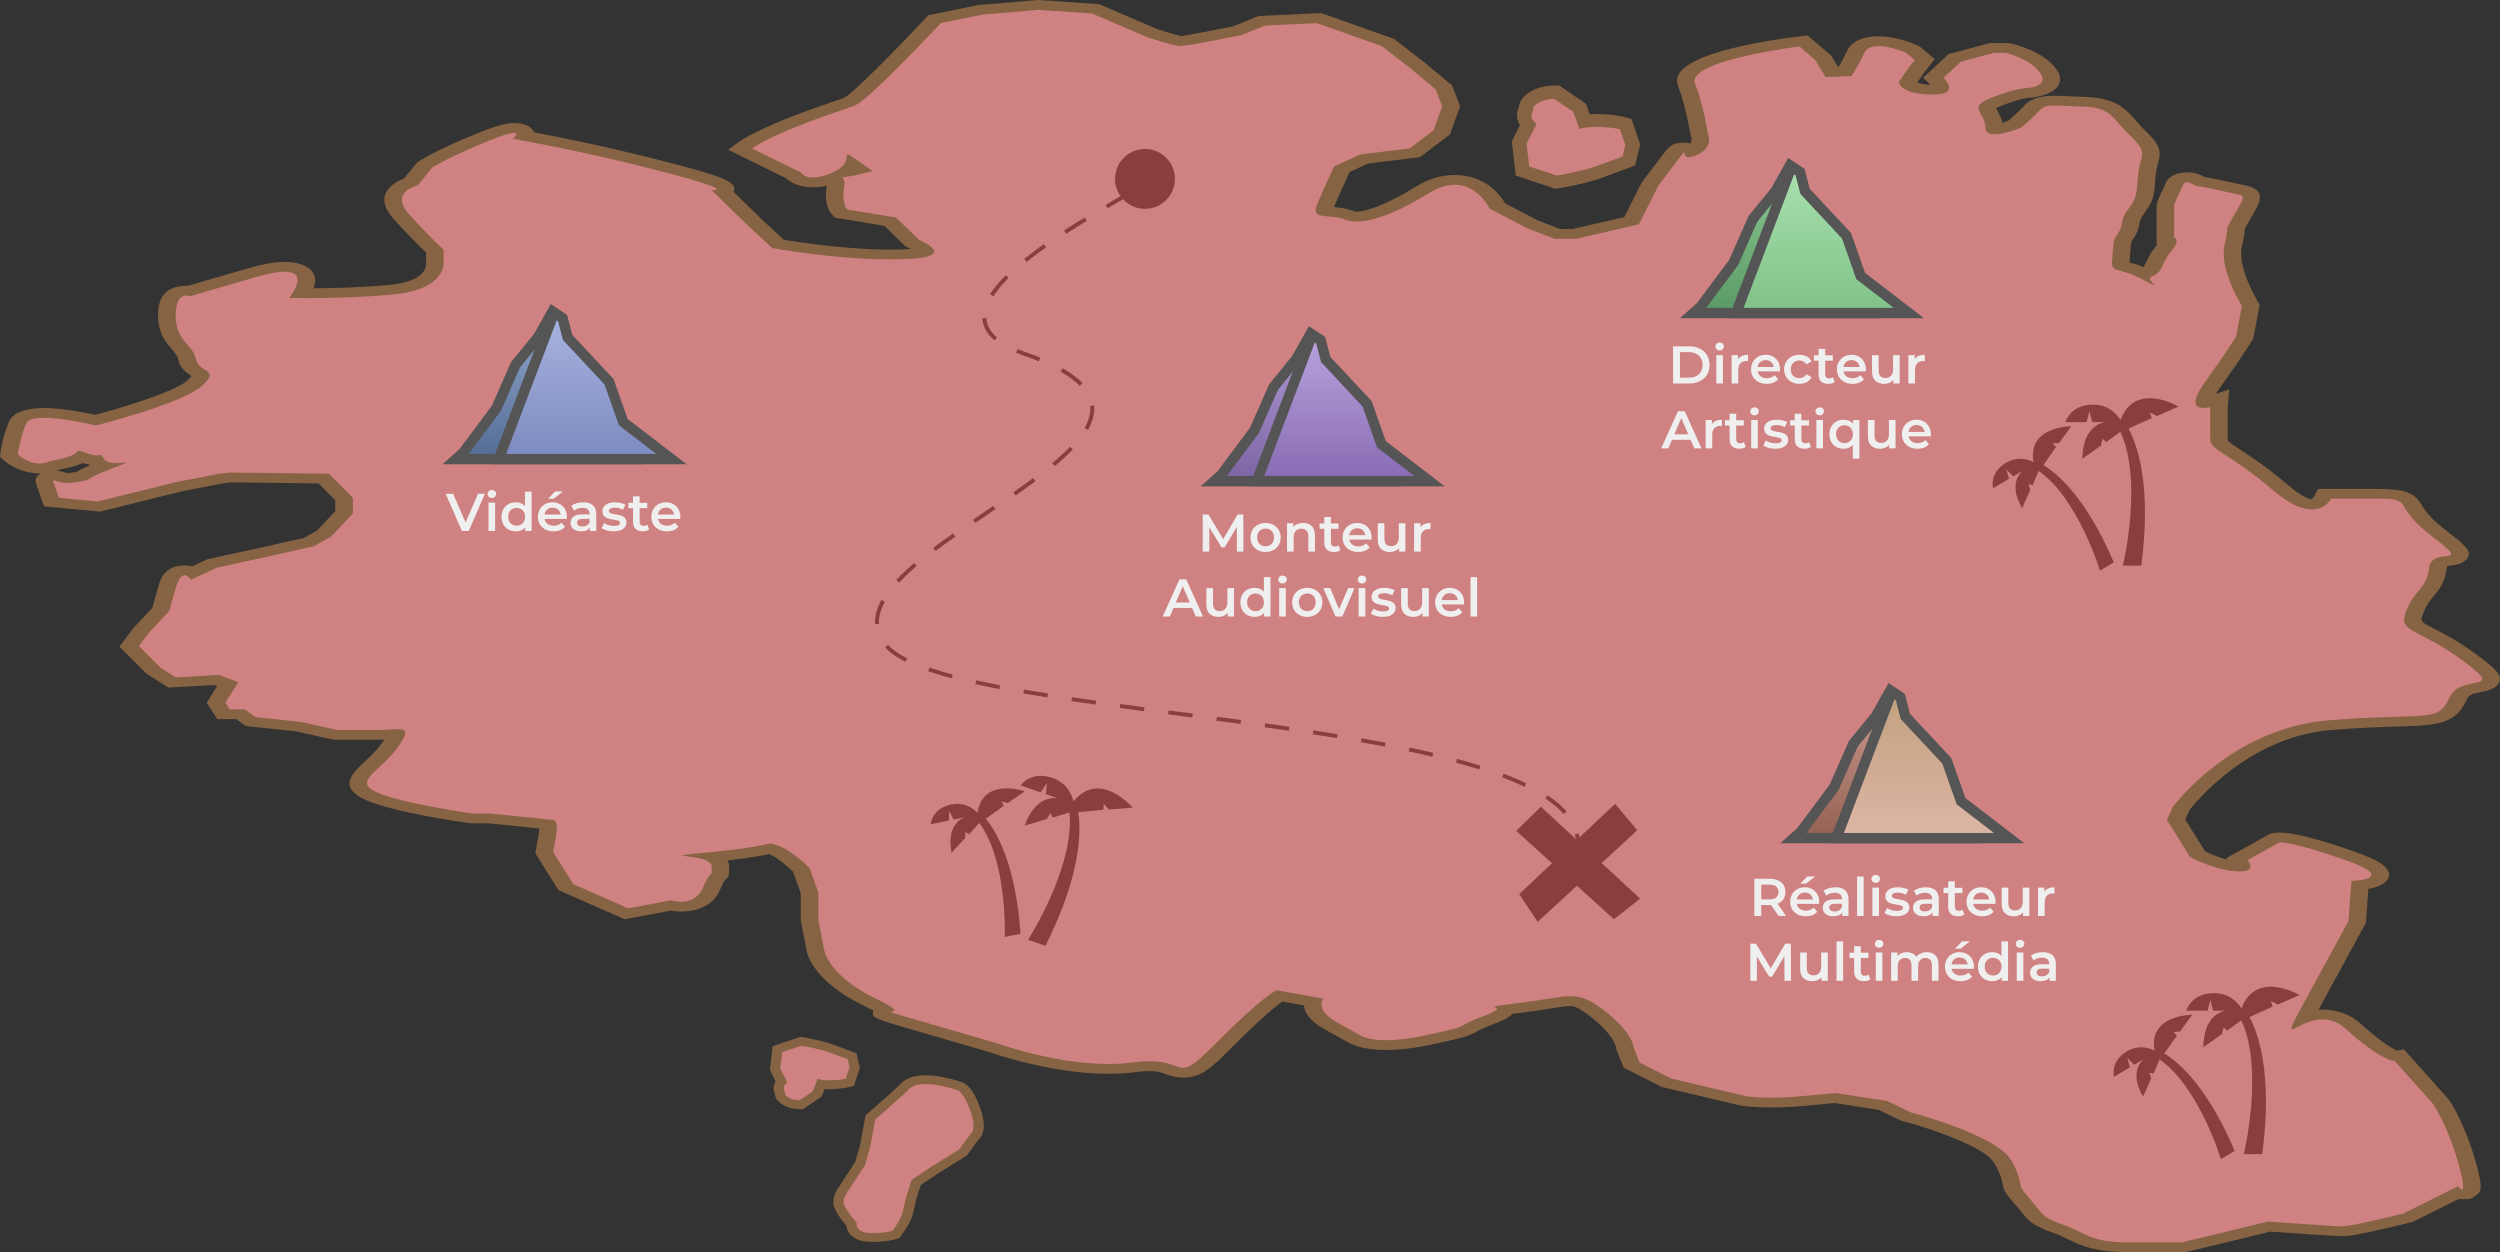 <svg width="1695" height="849" viewBox="0 0 1695 849" fill="none" xmlns="http://www.w3.org/2000/svg">
<rect x="0" y="0" width="1695" height="849" fill="#333333" stroke="none"/>
<path d="M38.222 319.079C40.774 319.295 42.654 319.905 43.761 320.267C44.837 320.618 45.313 320.761 46.188 320.761C46.777 320.761 47.479 320.691 48.264 320.562C49.87 320.29 51.06 320.097 51.952 319.945C53.654 318.841 56.188 317.464 61.036 315.408C60.888 315.272 60.751 315.133 60.62 314.994C59.139 314.762 57.616 314.423 56.022 313.979C53.255 315.222 49.489 316.456 44.231 317.584C42.357 317.985 40.864 318.303 39.686 318.559C39.186 318.751 38.698 318.923 38.222 319.079ZM1443.78 849C1419.88 849 1410.43 844.321 1402.09 840.195C1399.09 838.706 1396.24 837.3 1392.54 836.007C1378.26 831.036 1375.15 827.676 1370 821.143C1368.64 819.428 1367.04 817.382 1364.75 814.835C1358.99 808.405 1358.29 805.815 1357.64 802.121C1357.2 799.623 1356.65 796.516 1352.31 788.799C1345.62 776.854 1304.23 763.787 1290.26 760.153L1288.73 759.755L1273.87 752.505L1243.85 747.856L1223.01 749.792C1215.45 750.495 1208.04 750.854 1201.01 750.854C1188.7 750.854 1181.45 749.753 1180.66 749.627L1179.96 749.517L1126.62 736.938L1100.84 723.872L1095.82 711.307V710.577C1095.82 710.577 1095.06 702.299 1078.5 689.379C1069.16 682.083 1066.4 682.083 1064.75 682.083C1061.85 682.083 1057.13 682.839 1051.15 683.791C1046.11 684.6 1039.82 685.605 1032.15 686.554C1029.63 686.869 1027.33 687.154 1025.35 687.399C1022.99 690.172 1017.99 692.35 1012.72 694.31C1004.83 697.242 1002.77 698.476 1001.27 699.371C996.435 702.25 993.562 703.231 971.36 708.043C959.611 710.59 948.986 711.884 939.771 711.884C923.828 711.884 916.035 708.067 913.346 706.355L898.069 697.839C887.866 692.148 884.428 686.351 884.118 681.682L869.341 679.029C864.16 682.869 853.529 691.631 834.837 710.511C820.381 725.119 813.825 730.641 802.243 730.641C796.918 730.641 793.028 729.215 790.19 728.177C787.132 727.056 784.717 726.17 779.393 726.17C776.817 726.17 773.831 726.396 770.517 726.83C764.604 727.62 758.25 728.014 751.629 728.014C713.466 728.014 675.143 714.895 669.961 713.054L621.596 699.036C591.447 690.294 590.87 690.129 592.06 685.147V685.144C590.662 684.385 588.734 683.387 586.075 682.1C549.513 664.417 546.919 644.851 546.83 644.028L542.897 623.799V605.582L537.633 590.911C532.707 586.092 525.39 580.448 521.427 579.065C517.132 579.987 509.232 581.566 493.146 583.343C493.943 584.56 494.401 585.937 494.401 587.499C494.401 593.246 494.401 594.609 491.29 596.924H491.296C491.332 596.924 490.273 598.22 488.232 603.148C482.676 616.583 467.982 618.035 461.926 618.035C459.207 618.035 456.762 617.78 454.734 617.442L423.513 623.245L378.634 603.493L362.941 578.501L365.154 566.142C365.505 564.201 365.63 562.756 365.642 561.701L330.989 558.189H318.871L317.449 557.99C312.398 557.287 267.573 550.88 248.554 542.632C228.333 533.867 239.119 523.925 246.989 516.665C250.761 513.187 255.044 509.243 258.489 504.435C259.316 503.281 259.988 502.296 260.529 501.457C259.066 501.513 257.501 501.553 255.859 501.553H226.21L200.73 495.869L166.672 492.251L160.158 487.578H147.362L140.164 476.429L147.285 465.173L145.345 464.45L114.173 466.191L99.044 456.551L80.96 438.404L90.74 425.533L103.25 412.208L107.337 397.765C108.759 392.741 111.412 383.396 125.143 383.396C126.993 383.396 128.748 383.588 130.384 383.966L140.8 379.128L176.304 371.384L206.12 364.712L214.877 359.724L227.352 346.512V339.236L216.013 327.745L156.773 327.025L151.544 327.609L123.477 333.084L67.907 346.853L29.905 343.322L25.366 330.663C23.957 326.74 23.029 324.147 26.937 321.487L27.77 320.923C27.454 320.93 27.145 320.933 26.824 320.933C12.856 320.933 3.653 313.13 1.945 311.568L0 309.777L0.25 307.684C0.309 307.157 1.85 294.658 6.502 285.14C7.752 282.583 12.534 276.644 29.888 276.644C41.869 276.644 56.795 279.545 64.612 281.27C86.201 275.539 118.67 265.252 126.636 258.275C128.528 256.62 129.462 255.565 129.92 254.952C129.866 254.922 129.813 254.889 129.765 254.856C126.904 253.012 122.115 249.931 120.943 244.051C120.389 241.282 118.736 239.358 116.445 236.692C112.323 231.9 107.195 225.934 107.195 213.909C107.195 208.918 107.195 193.723 126.326 193.723C126.737 193.723 127.136 193.732 127.522 193.749L168.296 181.89C178.386 178.955 186.221 177.589 192.949 177.589C200.427 177.589 206.554 179.35 210.219 182.547C214.449 186.241 214.223 191.089 212.539 195.467C225.353 195.411 243.884 194.95 263.772 193.199C289.501 190.937 289.055 179.638 288.918 178.358L288.9 177.967V171.112C285.414 167.862 277.21 159.969 266.71 148.259C260.238 141.04 258.881 134.556 262.677 128.981C265.431 124.952 270.262 122.448 273.938 121.036L282.85 110.105L283.95 109.389C284.462 109.054 296.937 101.025 325.141 89.793C338.479 84.487 344.053 83.419 348.729 83.419C353.791 83.419 358.194 84.855 360.508 87.262C361.251 88.038 361.733 88.854 361.959 89.706C378.64 92.827 412.799 99.635 452.342 109.87C491.933 120.117 499.952 123.665 497.495 129.87C497.465 129.95 497.429 130.029 497.388 130.112L516.276 148.538L531.398 162.579C542.529 164.43 574.415 169.255 604.172 169.252C606.42 169.252 608.669 169.225 610.888 169.165C613.756 169.089 616.01 168.96 617.771 168.814C617.2 168.529 616.635 168.27 616.141 168.068L614.107 167.235L599.597 153.081L566.009 147.573L563.689 144.993C562.779 143.978 558.353 138.304 560.536 126.116C560.548 126.06 560.56 126.003 560.572 125.944C557.353 126.647 554.236 126.995 551.172 126.995C542.588 126.995 536.359 124.173 533.254 120.993L493.747 101.556L500.338 96.654C501.671 95.666 514.467 86.582 552.35 73.244C561.375 70.067 567.722 67.882 571.268 66.731C571.678 66.538 572.166 66.316 572.761 66.048C578.555 62.841 605.112 36.32 627.278 12.615L629.401 10.344L662.68 3.509L703.573 0L745.067 2.776L785.146 19.961C791.142 21.894 797.787 23.785 800.88 24.458C806.443 23.669 822.261 20.674 835.884 17.931L853.333 10.858L895.802 8.888L945.072 26.312L965.423 42.021L984.555 57.979L989.945 71.997L983.086 91.126L962.704 106.583L927.493 110.858L915.077 116.621C912.965 121.152 907.825 132.261 904.452 140.39C908.426 140.744 913.679 141.408 918.765 143.434C918.849 143.467 919.075 143.557 919.842 143.557C921.936 143.557 933.697 142.731 960.176 126.411C968.558 121.251 977.339 118.635 986.286 118.635C1007.21 118.635 1017.35 132.474 1020.51 137.869L1042.45 149.38L1057.72 155.27H1066.28L1101.26 147.205L1113.08 123.768L1125.09 107.863C1131.9 98.853 1133.52 96.71 1141.84 96.71C1143.03 96.71 1144.56 96.846 1146.14 97.185C1147.46 94.913 1146.53 92.525 1146.46 92.376L1146.28 91.935L1146.18 91.408C1146.15 91.225 1143.24 72.823 1137.6 57.89C1129.92 37.537 1196.8 27.569 1217.48 25.002L1225.56 23.997L1241.63 37.836L1246.07 45.264L1246.67 45.244C1248.18 42.714 1250.24 38.987 1252.52 34.142C1255.35 28.166 1263.2 24.597 1273.54 24.597C1285.48 24.597 1297.47 29.625 1299.74 30.63L1301.22 31.279L1311.75 40.091L1305.19 48.329L1299.96 55.83C1301.25 56.712 1304.43 57.329 1308.7 57.495C1308.32 56.954 1307.88 56.43 1307.52 56.089L1303.91 52.686L1321.12 36.698L1349.25 29.197H1362.12L1364.3 29.698C1365.18 29.896 1385.72 34.732 1394.3 47.042C1398.82 53.509 1396.27 57.9 1393.34 60.443C1387.48 65.534 1377.08 66.293 1374.41 66.403C1373.56 66.512 1368.05 67.344 1356.86 71.745C1354.72 72.591 1353.77 73.148 1353.39 73.407C1353.55 73.951 1354.14 75.008 1354.59 75.808C1355.67 77.721 1357.04 80.162 1357.66 83.216C1359.03 82.795 1360.45 82.311 1361.71 81.837C1364.18 79.658 1369.82 74.607 1372.57 71.533C1378.5 64.93 1389.25 64.93 1392.79 64.93C1395.55 64.93 1398.6 65.076 1402.14 65.249C1405.19 65.398 1408.81 65.573 1413.11 65.693C1434.66 66.293 1441.26 73.888 1447.63 81.23C1449.67 83.581 1451.98 86.244 1455 89.093C1465.65 99.141 1465.02 103.86 1463.1 110.732C1462.49 112.954 1461.79 115.471 1461.53 118.883L1461.42 120.279C1460.53 132.49 1460.25 136.171 1453.74 144.638C1451.2 147.938 1450.8 150.047 1450.34 152.487C1449.88 154.859 1449.37 157.545 1447.01 160.828C1444.78 163.935 1444.72 164.99 1444.4 170.067C1444.29 171.719 1444.17 173.689 1443.94 176.14C1443.87 176.896 1443.83 177.479 1443.82 177.93C1446.2 178.567 1449.37 179.486 1453.29 181.087C1453.86 180.202 1454.51 178.842 1455.03 177.764C1456.38 174.956 1458.05 171.457 1461.34 167.537C1461.93 166.824 1462.39 166.217 1462.74 165.703L1462.17 165.577V139.846C1462.17 137.226 1463.87 133.717 1465.83 129.655C1466.73 127.811 1467.65 125.93 1468.31 124.249C1470.48 118.814 1477.23 116.877 1482.82 116.877C1488.05 116.877 1492.07 118.472 1494.73 119.994L1503.64 121.652L1504.04 121.742C1507.2 122.475 1516.35 124.558 1520.81 125.387C1537.27 128.444 1532.65 136.453 1527.3 145.726L1524.15 151.217C1522.95 153.307 1522.08 154.819 1521.96 155.2C1521.95 155.313 1521.95 155.475 1521.94 155.691C1521.87 157.104 1521.76 159.73 1520.05 166.864C1516.57 181.422 1531.07 204.965 1531.22 205.2L1532.09 206.596L1527.77 229.482L1527.36 230.169C1527.12 230.577 1521.21 240.406 1505.63 262.118C1504.25 264.048 1503.23 265.65 1502.48 266.98L1511.39 264.019L1510.39 275.994V297.779C1510.39 299.228 1512.1 300.488 1519.39 305.244C1526.51 309.883 1537.27 316.897 1551.44 329.008C1560.06 336.374 1565.22 338.191 1566.93 338.619C1567.7 338.102 1568.68 337.064 1569.12 336.241L1571.66 331.515L1580.55 331.446H1609.86C1630.31 331.446 1636.59 333.565 1641.83 342.244C1643.98 345.782 1647.22 351.128 1658.54 359.754C1671.52 369.65 1676.12 373.832 1672.83 378.541C1670.03 382.58 1662.95 383.369 1660.29 383.668C1659.98 383.704 1659.65 383.724 1659.31 383.771C1659.16 384.059 1658.95 384.57 1658.85 385.382C1657.6 395.083 1653.95 399.42 1650.41 403.612C1647.9 406.594 1645.3 409.671 1642.99 415.71C1640.8 421.401 1640.8 421.401 1650.26 426.253C1656.94 429.672 1667.02 434.839 1679.5 444.098C1692.14 453.473 1696.98 458.182 1694.27 463.084C1691.89 467.398 1684.87 468.731 1681.1 469.451C1676.5 470.327 1673.97 470.807 1672.2 474.747C1665 490.805 1652.89 491.813 1626.17 492.566C1615.37 492.871 1600.57 493.289 1580.33 494.947C1524.3 499.54 1488.08 544.559 1484.41 549.308L1481.59 555.602L1495.08 577.235C1498.44 578.883 1504.38 581.446 1510.44 582.972L1509.42 581.831L1539.3 565.173L1543.91 564.53L1545.92 564.507C1555.05 564.507 1572.13 568.887 1596.68 577.533C1609.03 581.884 1622.76 587.843 1619.27 595.391C1617.38 599.494 1611.44 601.626 1605.75 602.74L1604.1 625.649C1604.1 625.649 1573.23 682.196 1571.92 684.6C1572.84 684.544 1573.77 684.514 1574.72 684.514C1581.64 684.514 1591.72 686.162 1600.43 694.015C1614.02 706.246 1621.67 710.726 1624.85 712.268L1629.91 711.562L1659.76 744.844L1659.91 745.053C1660.34 745.617 1670.32 759.171 1678.26 786.859C1683.54 805.241 1682.52 807.967 1678.49 810.604L1674.93 812.932L1669.09 813.031C1668.35 813.031 1667.63 812.998 1666.94 812.935L1635.94 828.399L1634.23 828.824C1596.75 838.106 1590.66 838.106 1588.36 838.106C1582.74 838.106 1552.63 835.98 1539.31 835.018L1511.07 841.91L1481.4 849H1443.78Z" fill="#866443"/>
<path d="M228.506 494.921C228.506 494.921 240.225 494.921 255.859 494.921C271.487 494.921 281.255 490.563 269.536 506.899C257.81 523.239 238.274 529.772 255.859 537.396C273.444 545.02 320.334 551.557 320.334 551.557H332.054L375.041 555.911C375.041 555.911 378.949 555.911 376.998 566.802C375.041 577.699 375.041 577.699 375.041 577.699L388.718 599.481L425.845 615.82L455.15 610.371C455.15 610.371 470.778 615.82 476.643 601.659C482.503 587.499 482.503 597.302 482.503 587.499C482.503 577.699 437.565 582.053 482.503 577.699C527.442 573.338 517.673 570.072 527.442 573.338C537.21 576.608 548.935 588.59 548.935 588.59L554.795 604.926V623.444L558.703 643.614C558.703 643.614 560.655 661.028 593.868 677.089C627.087 693.15 578.24 678.993 627.087 693.15C675.934 707.311 675.934 707.311 675.934 707.311C675.934 707.311 726.732 725.826 767.762 720.38C808.792 714.932 793.159 738.895 824.42 707.311C855.682 675.723 865.451 671.368 865.451 671.368L897.343 677.089C897.343 677.089 890.853 684.435 906.481 693.15C922.114 701.862 922.115 701.862 922.115 701.862C922.115 701.862 931.883 709.486 967.053 701.862C1002.22 694.238 982.681 697.508 1006.13 688.796C1029.57 680.08 994.4 684.435 1029.57 680.08C1064.75 675.723 1068.65 670.277 1088.19 685.526C1107.72 700.774 1107.72 710.577 1107.72 710.577L1111.63 720.38L1133.12 731.271L1183.93 743.253C1183.93 743.253 1197.61 745.432 1221.05 743.253C1244.49 741.071 1244.49 741.071 1244.49 741.071L1279.66 746.52L1295.29 754.144C1295.29 754.144 1353.91 769.392 1363.68 786.819C1373.45 804.247 1365.63 800.98 1375.4 811.871C1385.17 822.762 1383.21 824.94 1398.85 830.386C1414.48 835.835 1416.43 842.368 1443.78 842.368C1471.14 842.368 1478.95 842.368 1478.95 842.368L1506.3 835.835L1537.57 828.207C1537.57 828.207 1582.5 831.474 1588.36 831.474C1594.22 831.474 1629.4 822.762 1629.4 822.762L1666.52 804.247C1666.52 804.247 1674.33 815.137 1666.52 787.907C1658.7 760.677 1648.94 747.607 1648.94 747.607L1623.53 719.289C1623.53 719.289 1615.72 720.38 1590.32 697.508C1564.92 674.632 1537.57 724.738 1564.92 674.632C1592.27 624.532 1592.27 624.532 1592.27 624.532L1594.22 597.302C1594.22 597.302 1627.44 596.214 1590.32 583.141C1553.2 570.072 1545.38 571.163 1545.38 571.163L1523.89 583.141C1523.89 583.141 1531.71 591.856 1516.08 590.765C1500.44 589.678 1484.82 580.966 1484.82 580.966L1469.18 555.911L1473.09 547.199C1473.09 547.199 1512.16 493.833 1578.6 488.384C1645.03 482.935 1652.84 490.563 1660.66 473.136C1668.47 455.708 1700.82 470.957 1670 448.084C1639.16 425.212 1625.49 429.569 1631.35 414.321C1637.21 399.069 1645.03 400.16 1646.98 384.912C1648.94 369.663 1678.24 386.003 1648.94 363.674C1619.63 341.345 1639.16 338.079 1609.86 338.079C1580.55 338.079 1580.55 338.079 1580.55 338.079C1580.55 338.079 1570.78 357.681 1541.47 332.633C1512.16 307.579 1498.49 305.403 1498.49 297.779C1498.49 290.155 1498.49 275.994 1498.49 275.994C1498.49 275.994 1478.95 281.439 1494.58 259.658C1510.21 237.873 1516.08 228.07 1516.08 228.07L1519.98 207.376C1519.98 207.376 1504.35 182.325 1508.26 165.988C1512.16 149.649 1507.28 158.908 1514.12 146.926C1520.96 134.944 1522.91 132.769 1517.05 131.678C1511.19 130.59 1499.47 127.867 1499.47 127.867L1487.74 125.689C1487.74 125.689 1481.88 120.787 1479.93 125.689C1477.97 130.59 1474.07 137.123 1474.07 139.846C1474.07 142.569 1474.07 148.017 1474.07 148.017V161.087C1474.07 161.087 1478.95 162.175 1472.11 170.343C1465.28 178.514 1466.26 185.047 1459.41 187.226C1452.58 189.405 1470.16 198.664 1452.58 189.405C1434.99 180.146 1431.08 186.135 1432.06 175.788C1433.04 165.445 1432.06 163.81 1435.97 158.364C1439.88 152.915 1436.94 149.649 1442.8 142.025C1448.67 134.401 1448.67 131.678 1449.65 118.608C1450.62 105.539 1457.46 104.451 1444.76 92.469C1432.06 80.487 1432.06 72.863 1412.52 72.319C1392.98 71.775 1387.12 70.14 1383.21 74.495C1379.3 78.852 1370.51 86.476 1370.51 86.476C1370.51 86.476 1346.09 96.823 1346.09 86.476C1346.09 76.129 1333.39 72.863 1350 66.326C1366.61 59.793 1373.45 59.793 1373.45 59.793C1373.45 59.793 1390.05 59.249 1383.21 49.446C1376.37 39.643 1359.77 35.83 1359.77 35.83H1351.95L1329.48 41.822L1317.76 52.713C1317.76 52.713 1330.46 64.695 1308.97 64.148C1287.48 63.604 1287.48 55.436 1287.48 55.436L1294.31 45.633L1298.23 40.731L1292.36 35.83C1292.36 35.83 1268.92 25.483 1264.03 35.83C1259.15 46.177 1255.24 51.622 1255.24 51.622L1237.65 52.169L1230.82 40.731L1220.07 31.475C1220.07 31.475 1143.38 41.003 1149.25 56.523C1155.11 72.047 1158.03 90.834 1158.03 90.834C1158.03 90.834 1162.43 100.637 1149.25 105.539C1136.06 110.44 1147.78 94.92 1136.06 110.44C1124.33 125.961 1124.33 125.961 1124.33 125.961L1111.14 152.1L1068.65 161.903H1054L1034.95 154.55L1010.03 141.481C1010.03 141.481 996.845 113.707 969.004 130.862C941.163 148.017 922.114 152.916 911.852 148.833C901.596 144.747 888.408 149.649 892.804 139.03C897.2 128.411 904.529 112.888 904.529 112.888L922.115 104.723L955.78 100.637L971.937 88.383L977.797 72.047L973.401 60.609L955.78 45.904L936.767 31.23L892.804 15.68L857.639 17.315L841.518 23.848C841.518 23.848 804.884 31.263 800.488 31.23C796.091 31.203 778.506 25.483 778.506 25.483L740.409 9.147L703.775 6.692L665.672 9.962L637.831 15.68C637.831 15.68 589.959 66.87 580.191 71.228C570.423 75.586 595.825 65.783 558.703 78.852C521.576 91.922 509.856 100.637 509.856 100.637L543.07 116.973C543.07 116.973 546.978 124.597 564.563 116.973C582.148 109.349 566.521 98.458 582.148 109.349C597.776 120.243 597.776 120.243 597.776 120.243C597.776 120.243 613.115 110.437 587.712 116.973C562.316 123.506 574.331 115.885 572.38 126.776C570.423 137.67 574.331 142.025 574.331 142.025L607.551 147.47L623.179 162.718C623.179 162.718 652.483 174.7 611.453 175.788C570.423 176.879 523.533 168.164 523.533 168.164L505.948 151.828L482.503 128.955C482.503 128.955 502.04 130.043 447.333 115.885C392.626 101.725 347.687 94.101 347.687 94.101C347.687 94.101 359.413 84.297 332.054 95.192C304.706 106.082 292.981 113.707 292.981 113.707L283.212 125.689C283.212 125.689 263.676 130.043 277.353 145.291C291.024 160.543 300.798 169.255 300.798 169.255V177.967C300.798 177.967 302.749 196.482 265.627 199.752C228.506 203.018 196.054 201.931 196.054 201.931C196.054 201.931 218.738 174.7 173.799 187.773C128.86 200.84 128.86 200.84 128.86 200.84C128.86 200.84 119.092 196.482 119.092 213.909C119.092 231.336 130.812 233.515 132.769 243.318C134.72 253.121 150.354 249.855 136.677 261.837C123.001 273.815 64.873 288.52 64.873 288.52C64.873 288.52 22.38 277.901 17.983 286.885C13.587 295.872 12.118 308.126 12.118 308.126C12.118 308.126 21.012 316.294 30.488 313.843C39.959 311.392 20.91 315.478 39.959 311.392C59.014 307.307 47.288 303.224 59.014 307.307C70.733 311.392 66.337 304.859 70.733 311.392C75.129 317.929 98.574 308.941 75.129 317.929C51.684 326.913 66.337 324.462 51.684 326.913C37.032 329.363 34.099 321.195 37.032 329.363C39.959 337.531 39.959 337.531 39.959 337.531L66.337 339.982L119.092 326.913L148.397 321.195L155.726 320.38L223.134 321.195L239.25 337.531V348.15L224.597 363.674L212.872 370.35L180.634 377.559L146.933 384.912L129.348 393.083C129.348 393.083 123.489 383.28 119.092 398.797C114.696 414.321 114.696 414.321 114.696 414.321L101.507 428.369L94.184 438.013L108.836 452.714L119.092 459.25L148.397 457.615L161.586 462.517L152.793 476.406L155.726 480.946H165.982L173.311 486.205L204.085 489.472L228.506 494.921Z" fill="#D08181"/>
<path d="M1112 609.296L1085.92 585.13L1110.05 562.957L1095.05 545L1069.03 569.488L1044.73 546.975L1028 563.338L1052.26 585.277L1030.04 606.197L1042.53 625L1069.14 600.541L1094.22 623.221L1112 609.296Z" fill="#8A3E3E"/>
<path d="M762.5 124C841.898 103.435 586.648 202.563 694.311 239.755C852.665 294.459 549.505 373.054 600.455 437.189C644.835 493.049 1085.5 480.001 1069.5 577.501" stroke="#8A3E3E" stroke-width="2.667" stroke-miterlimit="10" stroke-dasharray="16.52 16.52"/>
<path d="M796.602 121.299C796.602 132.507 787.512 141.597 776.298 141.597C765.09 141.597 756 132.507 756 121.299C756 110.085 765.09 101.001 776.298 101.001C787.512 101.001 796.602 110.085 796.602 121.299Z" fill="#8A3E3E"/>
<path d="M1477.08 275.65C1477.08 275.65 1447.5 258.142 1437.76 284.766C1435.74 281.538 1429.73 273.869 1418.05 274.343C1403.32 274.931 1400.36 286.218 1400.36 286.218H1414.72L1416.63 278.851L1418.53 286.218H1426.93C1420.03 287.821 1412.14 293.491 1411.87 311.04L1424.52 302.013C1424.52 302.013 1425.41 297.38 1425.77 297.619C1426.13 297.859 1428.03 299.759 1428.03 299.759L1437.6 292.71C1453.21 326.2 1439.31 383.492 1439.31 383.492H1451.78C1459.17 327.902 1448.5 300.373 1443.14 290.575L1458.79 283.485L1457.72 279.684L1462.35 282.063L1477.08 275.65Z" fill="#8A3E3E"/>
<path d="M1385.41 315.298L1394.03 303.022L1391.54 300.638L1396.07 300.373L1404.29 289.013C1404.29 289.013 1374.3 288.982 1378.78 313.315C1375.84 311.789 1367.92 308.692 1359.35 314.226C1348.54 321.212 1351.32 331.01 1351.32 331.01L1362.12 324.633L1360.28 318.255L1364.98 322.946L1371.29 319.213C1366.81 323.482 1363.4 331.244 1370.99 344.551L1376.5 332.155C1376.5 332.155 1375.11 328.277 1375.48 328.298C1375.85 328.318 1378.13 328.907 1378.13 328.907L1382.19 319.359C1408.79 337.601 1423.77 386.834 1423.77 386.834L1433.14 381.305C1414.02 336.237 1393.79 320.286 1385.41 315.298Z" fill="#8A3E3E"/>
<path d="M767.95 547.599C767.95 547.599 745.71 521.386 727.806 543.366C726.952 539.66 723.782 530.45 712.584 527.077C698.47 522.828 691.979 532.522 691.979 532.522L705.561 537.218L709.762 530.882L709.153 538.462L717.098 541.206C710.054 540.466 700.74 543.252 694.758 559.755L709.663 555.35C709.663 555.35 712.016 551.264 712.277 551.602C712.537 551.946 713.714 554.361 713.714 554.361L725.063 550.826C728.879 587.576 697.023 637.194 697.023 637.194L708.815 641.265C733.96 591.136 732.856 561.629 730.998 550.623L748.099 549.03L748.334 545.089L751.936 548.848L767.95 547.599Z" fill="#8A3E3E"/>
<path d="M668.364 555.131L680.509 546.338L678.937 543.282L683.31 544.505L694.795 536.457C694.795 536.457 666.448 526.628 662.741 551.091C660.461 548.686 653.985 543.173 644.072 545.604C631.578 548.675 631 558.843 631 558.843L643.297 556.344L643.64 549.717L646.545 555.683L653.735 554.22C648.112 556.786 642.349 563.018 645.171 578.074L654.422 568.151C654.422 568.151 654.38 564.033 654.724 564.174C655.073 564.32 657.025 565.616 657.025 565.616L663.991 557.916C683.164 583.847 681.243 635.267 681.243 635.267L691.91 633.101C688.563 584.269 674.642 562.581 668.364 555.131Z" fill="#8A3E3E"/>
<path d="M1559.08 674.648C1559.08 674.648 1529.51 657.145 1519.76 683.763C1517.75 680.541 1511.74 672.867 1500.06 673.341C1485.32 673.934 1482.36 685.216 1482.36 685.216H1496.73L1498.63 677.854L1500.53 685.216H1508.94C1502.03 686.819 1494.15 692.494 1493.88 710.043L1506.53 701.011C1506.53 701.011 1507.42 696.383 1507.78 696.622C1508.13 696.862 1510.04 698.762 1510.04 698.762L1519.6 691.708C1535.21 725.198 1521.32 782.495 1521.32 782.495H1533.79C1541.18 726.9 1530.5 699.376 1525.15 689.578L1540.8 682.488L1539.73 678.682L1544.35 681.061L1559.08 674.648Z" fill="#8A3E3E"/>
<path d="M1467.42 714.296L1476.03 702.025L1473.54 699.641L1478.08 699.37L1486.3 688.016C1486.3 688.016 1456.3 687.985 1460.79 712.318C1457.84 710.787 1449.93 707.695 1441.35 713.229C1430.54 720.21 1433.32 730.013 1433.32 730.013L1444.12 723.63L1442.28 717.258L1446.98 721.944L1453.29 718.216C1448.82 722.48 1445.41 730.247 1452.99 743.554L1458.5 731.153C1458.5 731.153 1457.12 727.28 1457.49 727.301C1457.86 727.321 1460.14 727.905 1460.14 727.905L1464.2 718.357C1490.79 736.604 1505.77 785.837 1505.77 785.837L1515.14 780.303C1496.03 735.24 1475.78 719.283 1467.42 714.296Z" fill="#8A3E3E"/>
<path d="M542.108 752C540.884 752 534.524 751.825 529.773 748.376C526.842 746.251 525.601 744.366 525.348 741.653C523.872 738.67 524.395 735.679 525.892 733.206L522 725.415L523.897 709.269L542.69 703L544.66 703.3C545.074 703.365 554.933 704.903 564.095 707.936L580.658 714.089L583 724.011L578.894 736.189L575.22 737.124C574.676 737.263 569.701 738.474 562.405 738.474C561.178 738.474 560.059 738.439 559.039 738.377L557.265 743.318L544.59 752H542.108Z" fill="#866443"/>
<path d="M1053.68 58C1051.93 58 1042.86 58.25 1036.09 63.177C1031.91 66.213 1030.14 68.906 1029.78 72.781C1027.67 77.042 1028.42 81.316 1030.55 84.848L1025 95.979L1027.71 119.045L1054.51 128L1057.32 127.572C1057.91 127.478 1071.97 125.282 1085.04 120.949L1108.66 112.159L1112 97.984L1106.14 80.587L1100.9 79.251C1100.13 79.052 1093.03 77.322 1082.63 77.322C1080.88 77.322 1079.28 77.373 1077.83 77.462L1075.3 70.402L1057.22 58H1053.68Z" fill="#866443"/>
<path d="M561.636 713.331C552.936 710.466 543.36 709 543.36 709L530.304 713.331L529 724.386L533.788 733.91C533.788 733.91 530.304 736.473 531.608 739.04C532.915 741.604 531.173 741.604 534.223 743.799C537.269 746 542.053 746 542.053 746L551.194 739.772L554.24 731.346C554.24 731.346 555.982 732.446 562.509 732.446C569.035 732.446 573.389 731.346 573.389 731.346L576 723.654L574.696 718.158L561.636 713.331Z" fill="#D08181"/>
<path d="M1081.52 112.914C1069.12 116.939 1055.47 119 1055.47 119L1036.86 112.914L1035 97.376L1041.83 83.992C1041.83 83.992 1036.86 80.389 1038.72 76.781C1040.58 73.178 1038.1 73.178 1042.45 70.093C1046.79 67 1053.61 67 1053.61 67L1066.64 75.753L1070.98 87.595C1070.98 87.595 1073.46 86.049 1082.77 86.049C1092.07 86.049 1098.28 87.595 1098.28 87.595L1102 98.405L1100.14 106.13L1081.52 112.914Z" fill="#D08181"/>
<path d="M592.127 842C591.194 842 590.222 841.982 589.208 841.944C582.422 841.692 578.714 839.249 576.802 837.245C574.742 835.088 574.02 832.756 573.813 830.957C570.812 827.4 566.136 821.354 565.238 817.179C564.002 811.411 567.918 805.792 569.189 804.161L579.859 787.802L583.035 776.681L586.806 756.301L588.342 754.945C597.673 746.716 608.209 737.325 609.839 735.706C612.353 732.59 617.452 729 627.583 729C638.915 729 651.592 733.534 652.127 733.728C655.419 734.843 660.441 738.956 664.811 751.928C669.005 764.375 666.392 770.014 663.473 772.559L655.497 783.453L634.879 796.276L624.326 803.385L621.122 813.349C620.843 814.738 619.674 820.452 618.466 824.545C616.935 829.742 611.674 836.895 611.079 837.693L609.836 839.365L607.66 840.077C607.057 840.277 601.508 842 592.127 842Z" fill="#866443"/>
<path d="M615.532 739.249C614.675 740.356 593.396 759.102 593.396 759.102L589.921 777.854L586.449 789.99L575.164 807.27C575.164 807.27 571.256 812.049 572.126 816.095C572.997 820.137 580.807 828.962 580.807 828.962C580.807 828.962 579.503 835.581 589.487 835.951C599.472 836.319 605.114 834.48 605.114 834.48C605.114 834.48 610.323 827.493 611.627 823.081C612.927 818.668 614.231 812.049 614.231 812.049L618.136 799.917L630.725 791.459L650.257 779.326L658.07 768.662C658.07 768.662 662.412 766.455 658.07 753.585C653.728 740.718 649.386 739.249 649.386 739.249C649.386 739.249 622.912 729.689 615.532 739.249Z" fill="#D08181"/>
<path d="M1280.54 470.076L1337.22 568.25H1216.19L1220.83 564.113L1221.09 563.877L1221.31 563.592L1243.31 534.092L1243.54 533.774L1243.7 533.411L1256.51 504.345L1271.71 485.712L1271.9 485.477L1272.05 485.212L1280.54 470.076Z" fill="url(#paint0_linear)" stroke="#555555" stroke-width="7"/>
<path d="M1291.61 484.878L1291.83 485.739L1292.44 486.388L1319.94 515.853L1329.2 542.162L1329.54 543.142L1330.37 543.775L1362.2 568.25H1245.07L1282.72 468.851L1288.45 472.671L1291.61 484.878Z" fill="url(#paint1_linear)" stroke="#555555" stroke-width="7"/>
<path d="M1212.54 114.076L1269.22 212.25H1148.19L1152.83 208.113L1153.09 207.877L1153.31 207.592L1175.31 178.092L1175.54 177.774L1175.7 177.411L1188.51 148.345L1203.71 129.712L1203.9 129.477L1204.05 129.212L1212.54 114.076Z" fill="url(#paint2_linear)" stroke="#555555" stroke-width="7"/>
<path d="M1223.61 128.878L1223.83 129.739L1224.44 130.388L1251.94 159.853L1261.2 186.162L1261.54 187.142L1262.37 187.775L1294.2 212.25H1177.07L1214.72 112.851L1220.45 116.671L1223.61 128.878Z" fill="url(#paint3_linear)" stroke="#555555" stroke-width="7"/>
<path d="M887.544 228.076L944.224 326.25H823.187L827.829 322.113L828.094 321.877L828.306 321.592L850.306 292.092L850.543 291.774L850.703 291.411L863.512 262.345L878.712 243.712L878.904 243.477L879.053 243.212L887.544 228.076Z" fill="url(#paint4_linear)" stroke="#555555" stroke-width="7"/>
<path d="M898.612 242.878L898.835 243.739L899.441 244.388L926.942 273.853L936.198 300.162L936.543 301.142L937.367 301.775L969.204 326.25H852.068L889.716 226.851L895.447 230.671L898.612 242.878Z" fill="url(#paint5_linear)" stroke="#555555" stroke-width="7"/>
<path d="M373.544 213.076L430.224 311.25H309.187L313.829 307.113L314.094 306.877L314.306 306.592L336.306 277.092L336.543 276.774L336.703 276.411L349.512 247.345L364.712 228.712L364.904 228.477L365.053 228.212L373.544 213.076Z" fill="url(#paint6_linear)" stroke="#555555" stroke-width="7"/>
<path d="M384.612 227.878L384.835 228.739L385.441 229.388L412.941 258.853L422.198 285.162L422.543 286.142L423.366 286.775L455.204 311.25H338.068L375.716 211.851L381.447 215.671L384.612 227.878Z" fill="url(#paint7_linear)" stroke="#555555" stroke-width="7"/>
<path d="M328.785 334.8L317.805 360H313.197L302.181 334.8H307.257L315.645 354.24L324.105 334.8H328.785ZM331.188 340.776H335.688V360H331.188V340.776ZM333.456 337.608C332.64 337.608 331.956 337.356 331.404 336.852C330.852 336.324 330.576 335.676 330.576 334.908C330.576 334.14 330.852 333.504 331.404 333C331.956 332.472 332.64 332.208 333.456 332.208C334.272 332.208 334.956 332.46 335.508 332.964C336.06 333.444 336.336 334.056 336.336 334.8C336.336 335.592 336.06 336.264 335.508 336.816C334.98 337.344 334.296 337.608 333.456 337.608ZM360.423 333.288V360H356.103V357.516C355.359 358.428 354.435 359.112 353.331 359.568C352.251 360.024 351.051 360.252 349.731 360.252C347.883 360.252 346.215 359.844 344.727 359.028C343.263 358.212 342.111 357.06 341.271 355.572C340.431 354.06 340.011 352.332 340.011 350.388C340.011 348.444 340.431 346.728 341.271 345.24C342.111 343.752 343.263 342.6 344.727 341.784C346.215 340.968 347.883 340.56 349.731 340.56C351.003 340.56 352.167 340.776 353.223 341.208C354.279 341.64 355.179 342.288 355.923 343.152V333.288H360.423ZM350.271 356.4C351.351 356.4 352.323 356.16 353.187 355.68C354.051 355.176 354.735 354.468 355.239 353.556C355.743 352.644 355.995 351.588 355.995 350.388C355.995 349.188 355.743 348.132 355.239 347.22C354.735 346.308 354.051 345.612 353.187 345.132C352.323 344.628 351.351 344.376 350.271 344.376C349.191 344.376 348.219 344.628 347.355 345.132C346.491 345.612 345.807 346.308 345.303 347.22C344.799 348.132 344.547 349.188 344.547 350.388C344.547 351.588 344.799 352.644 345.303 353.556C345.807 354.468 346.491 355.176 347.355 355.68C348.219 356.16 349.191 356.4 350.271 356.4ZM384.381 350.496C384.381 350.808 384.357 351.252 384.309 351.828H369.225C369.489 353.244 370.173 354.372 371.277 355.212C372.405 356.028 373.797 356.436 375.453 356.436C377.565 356.436 379.305 355.74 380.673 354.348L383.085 357.12C382.221 358.152 381.129 358.932 379.809 359.46C378.489 359.988 377.001 360.252 375.345 360.252C373.233 360.252 371.373 359.832 369.765 358.992C368.157 358.152 366.909 356.988 366.021 355.5C365.157 353.988 364.725 352.284 364.725 350.388C364.725 348.516 365.145 346.836 365.985 345.348C366.849 343.836 368.037 342.66 369.549 341.82C371.061 340.98 372.765 340.56 374.661 340.56C376.533 340.56 378.201 340.98 379.665 341.82C381.153 342.636 382.305 343.8 383.121 345.312C383.961 346.8 384.381 348.528 384.381 350.496ZM374.661 344.16C373.221 344.16 371.997 344.592 370.989 345.456C370.005 346.296 369.405 347.424 369.189 348.84H380.097C379.905 347.448 379.317 346.32 378.333 345.456C377.349 344.592 376.125 344.16 374.661 344.16ZM376.389 333.216H381.681L375.417 338.148H371.529L376.389 333.216ZM395.521 340.56C398.353 340.56 400.513 341.244 402.001 342.612C403.513 343.956 404.269 345.996 404.269 348.732V360H400.021V357.66C399.469 358.5 398.677 359.148 397.645 359.604C396.637 360.036 395.413 360.252 393.973 360.252C392.533 360.252 391.273 360.012 390.193 359.532C389.113 359.028 388.273 358.344 387.673 357.48C387.097 356.592 386.809 355.596 386.809 354.492C386.809 352.764 387.445 351.384 388.717 350.352C390.013 349.296 392.041 348.768 394.801 348.768H399.769V348.48C399.769 347.136 399.361 346.104 398.545 345.384C397.753 344.664 396.565 344.304 394.981 344.304C393.901 344.304 392.833 344.472 391.777 344.808C390.745 345.144 389.869 345.612 389.149 346.212L387.385 342.936C388.393 342.168 389.605 341.58 391.021 341.172C392.437 340.764 393.937 340.56 395.521 340.56ZM394.909 356.976C396.037 356.976 397.033 356.724 397.897 356.22C398.785 355.692 399.409 354.948 399.769 353.988V351.756H395.125C392.533 351.756 391.237 352.608 391.237 354.312C391.237 355.128 391.561 355.776 392.209 356.256C392.857 356.736 393.757 356.976 394.909 356.976ZM415.984 360.252C414.424 360.252 412.9 360.048 411.412 359.64C409.924 359.232 408.736 358.716 407.848 358.092L409.576 354.672C410.44 355.248 411.472 355.716 412.672 356.076C413.896 356.412 415.096 356.58 416.272 356.58C418.96 356.58 420.304 355.872 420.304 354.456C420.304 353.784 419.956 353.316 419.26 353.052C418.588 352.788 417.496 352.536 415.984 352.296C414.4 352.056 413.104 351.78 412.096 351.468C411.112 351.156 410.248 350.616 409.504 349.848C408.784 349.056 408.424 347.964 408.424 346.572C408.424 344.748 409.18 343.296 410.692 342.216C412.228 341.112 414.292 340.56 416.884 340.56C418.204 340.56 419.524 340.716 420.844 341.028C422.164 341.316 423.244 341.712 424.084 342.216L422.356 345.636C420.724 344.676 418.888 344.196 416.848 344.196C415.528 344.196 414.52 344.4 413.824 344.808C413.152 345.192 412.816 345.708 412.816 346.356C412.816 347.076 413.176 347.592 413.896 347.904C414.64 348.192 415.78 348.468 417.316 348.732C418.852 348.972 420.112 349.248 421.096 349.56C422.08 349.872 422.92 350.4 423.616 351.144C424.336 351.888 424.696 352.944 424.696 354.312C424.696 356.112 423.916 357.552 422.356 358.632C420.796 359.712 418.672 360.252 415.984 360.252ZM440.127 358.956C439.599 359.388 438.951 359.712 438.183 359.928C437.439 360.144 436.647 360.252 435.807 360.252C433.695 360.252 432.063 359.7 430.911 358.596C429.759 357.492 429.183 355.884 429.183 353.772V344.52H426.015V340.92H429.183V336.528H433.683V340.92H438.831V344.52H433.683V353.664C433.683 354.6 433.911 355.32 434.367 355.824C434.823 356.304 435.483 356.544 436.347 356.544C437.355 356.544 438.195 356.28 438.867 355.752L440.127 358.956ZM461.268 350.496C461.268 350.808 461.244 351.252 461.196 351.828H446.112C446.376 353.244 447.06 354.372 448.164 355.212C449.292 356.028 450.684 356.436 452.34 356.436C454.452 356.436 456.192 355.74 457.56 354.348L459.972 357.12C459.108 358.152 458.016 358.932 456.696 359.46C455.376 359.988 453.888 360.252 452.232 360.252C450.12 360.252 448.26 359.832 446.652 358.992C445.044 358.152 443.796 356.988 442.908 355.5C442.044 353.988 441.612 352.284 441.612 350.388C441.612 348.516 442.032 346.836 442.872 345.348C443.736 343.836 444.924 342.66 446.436 341.82C447.948 340.98 449.652 340.56 451.548 340.56C453.42 340.56 455.088 340.98 456.552 341.82C458.04 342.636 459.192 343.8 460.008 345.312C460.848 346.8 461.268 348.528 461.268 350.496ZM451.548 344.16C450.108 344.16 448.884 344.592 447.876 345.456C446.892 346.296 446.292 347.424 446.076 348.84H456.984C456.792 347.448 456.204 346.32 455.22 345.456C454.236 344.592 453.012 344.16 451.548 344.16Z" fill="#EFEFEF"/>
<path d="M1205.91 621L1200.77 613.62C1200.55 613.644 1200.23 613.656 1199.79 613.656H1194.11V621H1189.43V595.8H1199.79C1201.98 595.8 1203.87 596.16 1205.48 596.88C1207.11 597.6 1208.36 598.632 1209.23 599.976C1210.09 601.32 1210.52 602.916 1210.52 604.764C1210.52 606.66 1210.05 608.292 1209.12 609.66C1208.21 611.028 1206.89 612.048 1205.16 612.72L1210.95 621H1205.91ZM1205.81 604.764C1205.81 603.156 1205.28 601.92 1204.22 601.056C1203.17 600.192 1201.62 599.76 1199.58 599.76H1194.11V609.804H1199.58C1201.62 609.804 1203.17 609.372 1204.22 608.508C1205.28 607.62 1205.81 606.372 1205.81 604.764ZM1233.4 611.496C1233.4 611.808 1233.38 612.252 1233.33 612.828H1218.24C1218.51 614.244 1219.19 615.372 1220.3 616.212C1221.42 617.028 1222.82 617.436 1224.47 617.436C1226.58 617.436 1228.32 616.74 1229.69 615.348L1232.1 618.12C1231.24 619.152 1230.15 619.932 1228.83 620.46C1227.51 620.988 1226.02 621.252 1224.36 621.252C1222.25 621.252 1220.39 620.832 1218.78 619.992C1217.18 619.152 1215.93 617.988 1215.04 616.5C1214.18 614.988 1213.74 613.284 1213.74 611.388C1213.74 609.516 1214.16 607.836 1215 606.348C1215.87 604.836 1217.06 603.66 1218.57 602.82C1220.08 601.98 1221.78 601.56 1223.68 601.56C1225.55 601.56 1227.22 601.98 1228.68 602.82C1230.17 603.636 1231.32 604.8 1232.14 606.312C1232.98 607.8 1233.4 609.528 1233.4 611.496ZM1223.68 605.16C1222.24 605.16 1221.02 605.592 1220.01 606.456C1219.02 607.296 1218.42 608.424 1218.21 609.84H1229.12C1228.92 608.448 1228.34 607.32 1227.35 606.456C1226.37 605.592 1225.14 605.16 1223.68 605.16ZM1225.41 594.216H1230.7L1224.44 599.148H1220.55L1225.41 594.216ZM1244.54 601.56C1247.37 601.56 1249.53 602.244 1251.02 603.612C1252.53 604.956 1253.29 606.996 1253.29 609.732V621H1249.04V618.66C1248.49 619.5 1247.69 620.148 1246.66 620.604C1245.65 621.036 1244.43 621.252 1242.99 621.252C1241.55 621.252 1240.29 621.012 1239.21 620.532C1238.13 620.028 1237.29 619.344 1236.69 618.48C1236.11 617.592 1235.83 616.596 1235.83 615.492C1235.83 613.764 1236.46 612.384 1237.73 611.352C1239.03 610.296 1241.06 609.768 1243.82 609.768H1248.79V609.48C1248.79 608.136 1248.38 607.104 1247.56 606.384C1246.77 605.664 1245.58 605.304 1244 605.304C1242.92 605.304 1241.85 605.472 1240.79 605.808C1239.76 606.144 1238.89 606.612 1238.17 607.212L1236.4 603.936C1237.41 603.168 1238.62 602.58 1240.04 602.172C1241.45 601.764 1242.95 601.56 1244.54 601.56ZM1243.93 617.976C1245.05 617.976 1246.05 617.724 1246.91 617.22C1247.8 616.692 1248.43 615.948 1248.79 614.988V612.756H1244.14C1241.55 612.756 1240.25 613.608 1240.25 615.312C1240.25 616.128 1240.58 616.776 1241.23 617.256C1241.87 617.736 1242.77 617.976 1243.93 617.976ZM1259.06 594.288H1263.56V621H1259.06V594.288ZM1269.47 601.776H1273.97V621H1269.47V601.776ZM1271.74 598.608C1270.92 598.608 1270.24 598.356 1269.68 597.852C1269.13 597.324 1268.86 596.676 1268.86 595.908C1268.86 595.14 1269.13 594.504 1269.68 594C1270.24 593.472 1270.92 593.208 1271.74 593.208C1272.55 593.208 1273.24 593.46 1273.79 593.964C1274.34 594.444 1274.62 595.056 1274.62 595.8C1274.62 596.592 1274.34 597.264 1273.79 597.816C1273.26 598.344 1272.58 598.608 1271.74 598.608ZM1285.81 621.252C1284.25 621.252 1282.73 621.048 1281.24 620.64C1279.75 620.232 1278.57 619.716 1277.68 619.092L1279.41 615.672C1280.27 616.248 1281.3 616.716 1282.5 617.076C1283.73 617.412 1284.93 617.58 1286.1 617.58C1288.79 617.58 1290.13 616.872 1290.13 615.456C1290.13 614.784 1289.79 614.316 1289.09 614.052C1288.42 613.788 1287.33 613.536 1285.81 613.296C1284.23 613.056 1282.93 612.78 1281.93 612.468C1280.94 612.156 1280.08 611.616 1279.33 610.848C1278.61 610.056 1278.25 608.964 1278.25 607.572C1278.25 605.748 1279.01 604.296 1280.52 603.216C1282.06 602.112 1284.12 601.56 1286.71 601.56C1288.03 601.56 1289.35 601.716 1290.67 602.028C1291.99 602.316 1293.07 602.712 1293.91 603.216L1292.19 606.636C1290.55 605.676 1288.72 605.196 1286.68 605.196C1285.36 605.196 1284.35 605.4 1283.65 605.808C1282.98 606.192 1282.65 606.708 1282.65 607.356C1282.65 608.076 1283.01 608.592 1283.73 608.904C1284.47 609.192 1285.61 609.468 1287.15 609.732C1288.68 609.972 1289.94 610.248 1290.93 610.56C1291.91 610.872 1292.75 611.4 1293.45 612.144C1294.17 612.888 1294.53 613.944 1294.53 615.312C1294.53 617.112 1293.75 618.552 1292.19 619.632C1290.63 620.712 1288.5 621.252 1285.81 621.252ZM1305.75 601.56C1308.58 601.56 1310.74 602.244 1312.23 603.612C1313.74 604.956 1314.49 606.996 1314.49 609.732V621H1310.25V618.66C1309.69 619.5 1308.9 620.148 1307.87 620.604C1306.86 621.036 1305.64 621.252 1304.2 621.252C1302.76 621.252 1301.5 621.012 1300.42 620.532C1299.34 620.028 1298.5 619.344 1297.9 618.48C1297.32 617.592 1297.03 616.596 1297.03 615.492C1297.03 613.764 1297.67 612.384 1298.94 611.352C1300.24 610.296 1302.27 609.768 1305.03 609.768H1309.99V609.48C1309.99 608.136 1309.59 607.104 1308.77 606.384C1307.98 605.664 1306.79 605.304 1305.21 605.304C1304.13 605.304 1303.06 605.472 1302 605.808C1300.97 606.144 1300.09 606.612 1299.37 607.212L1297.61 603.936C1298.62 603.168 1299.83 602.58 1301.25 602.172C1302.66 601.764 1304.16 601.56 1305.75 601.56ZM1305.13 617.976C1306.26 617.976 1307.26 617.724 1308.12 617.22C1309.01 616.692 1309.63 615.948 1309.99 614.988V612.756H1305.35C1302.76 612.756 1301.46 613.608 1301.46 615.312C1301.46 616.128 1301.79 616.776 1302.43 617.256C1303.08 617.736 1303.98 617.976 1305.13 617.976ZM1331.82 619.956C1331.3 620.388 1330.65 620.712 1329.88 620.928C1329.14 621.144 1328.34 621.252 1327.5 621.252C1325.39 621.252 1323.76 620.7 1322.61 619.596C1321.46 618.492 1320.88 616.884 1320.88 614.772V605.52H1317.71V601.92H1320.88V597.528H1325.38V601.92H1330.53V605.52H1325.38V614.664C1325.38 615.6 1325.61 616.32 1326.06 616.824C1326.52 617.304 1327.18 617.544 1328.04 617.544C1329.05 617.544 1329.89 617.28 1330.56 616.752L1331.82 619.956ZM1352.97 611.496C1352.97 611.808 1352.94 612.252 1352.89 612.828H1337.81C1338.07 614.244 1338.76 615.372 1339.86 616.212C1340.99 617.028 1342.38 617.436 1344.04 617.436C1346.15 617.436 1347.89 616.74 1349.26 615.348L1351.67 618.12C1350.81 619.152 1349.71 619.932 1348.39 620.46C1347.07 620.988 1345.59 621.252 1343.93 621.252C1341.82 621.252 1339.96 620.832 1338.35 619.992C1336.74 619.152 1335.49 617.988 1334.61 616.5C1333.74 614.988 1333.31 613.284 1333.31 611.388C1333.31 609.516 1333.73 607.836 1334.57 606.348C1335.43 604.836 1336.62 603.66 1338.13 602.82C1339.65 601.98 1341.35 601.56 1343.25 601.56C1345.12 601.56 1346.79 601.98 1348.25 602.82C1349.74 603.636 1350.89 604.8 1351.71 606.312C1352.55 607.8 1352.97 609.528 1352.97 611.496ZM1343.25 605.16C1341.81 605.16 1340.58 605.592 1339.57 606.456C1338.59 607.296 1337.99 608.424 1337.77 609.84H1348.68C1348.49 608.448 1347.9 607.32 1346.92 606.456C1345.93 605.592 1344.71 605.16 1343.25 605.16ZM1375.9 601.776V621H1371.62V618.552C1370.9 619.416 1370 620.088 1368.92 620.568C1367.84 621.024 1366.67 621.252 1365.42 621.252C1362.86 621.252 1360.83 620.544 1359.34 619.128C1357.88 617.688 1357.14 615.564 1357.14 612.756V601.776H1361.64V612.144C1361.64 613.872 1362.03 615.168 1362.8 616.032C1363.59 616.872 1364.7 617.292 1366.14 617.292C1367.75 617.292 1369.02 616.8 1369.96 615.816C1370.92 614.808 1371.4 613.368 1371.4 611.496V601.776H1375.9ZM1386.08 604.584C1387.37 602.568 1389.65 601.56 1392.92 601.56V605.844C1392.53 605.772 1392.18 605.736 1391.87 605.736C1390.12 605.736 1388.75 606.252 1387.77 607.284C1386.78 608.292 1386.29 609.756 1386.29 611.676V621H1381.79V601.776H1386.08V604.584ZM1209.85 665L1209.81 648.296L1201.53 662.12H1199.45L1191.17 648.512V665H1186.7V639.8H1190.55L1200.56 656.504L1210.39 639.8H1214.24L1214.28 665H1209.85ZM1239.27 645.776V665H1234.98V662.552C1234.26 663.416 1233.36 664.088 1232.28 664.568C1231.2 665.024 1230.04 665.252 1228.79 665.252C1226.22 665.252 1224.19 664.544 1222.71 663.128C1221.24 661.688 1220.51 659.564 1220.51 656.756V645.776H1225.01V656.144C1225.01 657.872 1225.39 659.168 1226.16 660.032C1226.95 660.872 1228.07 661.292 1229.51 661.292C1231.12 661.292 1232.39 660.8 1233.33 659.816C1234.29 658.808 1234.77 657.368 1234.77 655.496V645.776H1239.27ZM1245.16 638.288H1249.66V665H1245.16V638.288ZM1268.07 663.956C1267.54 664.388 1266.89 664.712 1266.12 664.928C1265.38 665.144 1264.59 665.252 1263.75 665.252C1261.64 665.252 1260 664.7 1258.85 663.596C1257.7 662.492 1257.12 660.884 1257.12 658.772V649.52H1253.96V645.92H1257.12V641.528H1261.62V645.92H1266.77V649.52H1261.62V658.664C1261.62 659.6 1261.85 660.32 1262.31 660.824C1262.76 661.304 1263.42 661.544 1264.29 661.544C1265.3 661.544 1266.14 661.28 1266.81 660.752L1268.07 663.956ZM1271.77 645.776H1276.27V665H1271.77V645.776ZM1274.04 642.608C1273.22 642.608 1272.54 642.356 1271.99 641.852C1271.43 641.324 1271.16 640.676 1271.16 639.908C1271.16 639.14 1271.43 638.504 1271.99 638C1272.54 637.472 1273.22 637.208 1274.04 637.208C1274.85 637.208 1275.54 637.46 1276.09 637.964C1276.64 638.444 1276.92 639.056 1276.92 639.8C1276.92 640.592 1276.64 641.264 1276.09 641.816C1275.56 642.344 1274.88 642.608 1274.04 642.608ZM1306.44 645.56C1308.86 645.56 1310.78 646.268 1312.2 647.684C1313.62 649.076 1314.32 651.176 1314.32 653.984V665H1309.82V654.56C1309.82 652.88 1309.45 651.62 1308.71 650.78C1307.96 649.916 1306.9 649.484 1305.5 649.484C1303.99 649.484 1302.78 649.988 1301.87 650.996C1300.96 651.98 1300.5 653.396 1300.5 655.244V665H1296V654.56C1296 652.88 1295.63 651.62 1294.88 650.78C1294.14 649.916 1293.07 649.484 1291.68 649.484C1290.14 649.484 1288.92 649.976 1288.01 650.96C1287.12 651.944 1286.68 653.372 1286.68 655.244V665H1282.18V645.776H1286.46V648.224C1287.18 647.36 1288.08 646.7 1289.16 646.244C1290.24 645.788 1291.44 645.56 1292.76 645.56C1294.2 645.56 1295.47 645.836 1296.58 646.388C1297.7 646.916 1298.59 647.708 1299.24 648.764C1300.03 647.756 1301.05 646.976 1302.3 646.424C1303.55 645.848 1304.93 645.56 1306.44 645.56ZM1338.32 655.496C1338.32 655.808 1338.3 656.252 1338.25 656.828H1323.17C1323.43 658.244 1324.11 659.372 1325.22 660.212C1326.35 661.028 1327.74 661.436 1329.39 661.436C1331.51 661.436 1333.25 660.74 1334.61 659.348L1337.03 662.12C1336.16 663.152 1335.07 663.932 1333.75 664.46C1332.43 664.988 1330.94 665.252 1329.29 665.252C1327.17 665.252 1325.31 664.832 1323.71 663.992C1322.1 663.152 1320.85 661.988 1319.96 660.5C1319.1 658.988 1318.67 657.284 1318.67 655.388C1318.67 653.516 1319.09 651.836 1319.93 650.348C1320.79 648.836 1321.98 647.66 1323.49 646.82C1325 645.98 1326.71 645.56 1328.6 645.56C1330.47 645.56 1332.14 645.98 1333.61 646.82C1335.09 647.636 1336.25 648.8 1337.06 650.312C1337.9 651.8 1338.32 653.528 1338.32 655.496ZM1328.6 649.16C1327.16 649.16 1325.94 649.592 1324.93 650.456C1323.95 651.296 1323.35 652.424 1323.13 653.84H1334.04C1333.85 652.448 1333.26 651.32 1332.27 650.456C1331.29 649.592 1330.07 649.16 1328.6 649.16ZM1330.33 638.216H1335.62L1329.36 643.148H1325.47L1330.33 638.216ZM1361.47 638.288V665H1357.15V662.516C1356.41 663.428 1355.49 664.112 1354.38 664.568C1353.3 665.024 1352.1 665.252 1350.78 665.252C1348.93 665.252 1347.27 664.844 1345.78 664.028C1344.31 663.212 1343.16 662.06 1342.32 660.572C1341.48 659.06 1341.06 657.332 1341.06 655.388C1341.06 653.444 1341.48 651.728 1342.32 650.24C1343.16 648.752 1344.31 647.6 1345.78 646.784C1347.27 645.968 1348.93 645.56 1350.78 645.56C1352.05 645.56 1353.22 645.776 1354.27 646.208C1355.33 646.64 1356.23 647.288 1356.97 648.152V638.288H1361.47ZM1351.32 661.4C1352.4 661.4 1353.37 661.16 1354.24 660.68C1355.1 660.176 1355.79 659.468 1356.29 658.556C1356.79 657.644 1357.05 656.588 1357.05 655.388C1357.05 654.188 1356.79 653.132 1356.29 652.22C1355.79 651.308 1355.1 650.612 1354.24 650.132C1353.37 649.628 1352.4 649.376 1351.32 649.376C1350.24 649.376 1349.27 649.628 1348.41 650.132C1347.54 650.612 1346.86 651.308 1346.35 652.22C1345.85 653.132 1345.6 654.188 1345.6 655.388C1345.6 656.588 1345.85 657.644 1346.35 658.556C1346.86 659.468 1347.54 660.176 1348.41 660.68C1349.27 661.16 1350.24 661.4 1351.32 661.4ZM1367.36 645.776H1371.86V665H1367.36V645.776ZM1369.63 642.608C1368.81 642.608 1368.13 642.356 1367.58 641.852C1367.02 641.324 1366.75 640.676 1366.75 639.908C1366.75 639.14 1367.02 638.504 1367.58 638C1368.13 637.472 1368.81 637.208 1369.63 637.208C1370.44 637.208 1371.13 637.46 1371.68 637.964C1372.23 638.444 1372.51 639.056 1372.51 639.8C1372.51 640.592 1372.23 641.264 1371.68 641.816C1371.15 642.344 1370.47 642.608 1369.63 642.608ZM1385.11 645.56C1387.94 645.56 1390.1 646.244 1391.59 647.612C1393.1 648.956 1393.86 650.996 1393.86 653.732V665H1389.61V662.66C1389.06 663.5 1388.27 664.148 1387.23 664.604C1386.23 665.036 1385 665.252 1383.56 665.252C1382.12 665.252 1380.86 665.012 1379.78 664.532C1378.7 664.028 1377.86 663.344 1377.26 662.48C1376.69 661.592 1376.4 660.596 1376.4 659.492C1376.4 657.764 1377.03 656.384 1378.31 655.352C1379.6 654.296 1381.63 653.768 1384.39 653.768H1389.36V653.48C1389.36 652.136 1388.95 651.104 1388.13 650.384C1387.34 649.664 1386.15 649.304 1384.57 649.304C1383.49 649.304 1382.42 649.472 1381.37 649.808C1380.33 650.144 1379.46 650.612 1378.74 651.212L1376.97 647.936C1377.98 647.168 1379.19 646.58 1380.61 646.172C1382.03 645.764 1383.53 645.56 1385.11 645.56ZM1384.5 661.976C1385.63 661.976 1386.62 661.724 1387.49 661.22C1388.37 660.692 1389 659.948 1389.36 658.988V656.756H1384.71C1382.12 656.756 1380.83 657.608 1380.83 659.312C1380.83 660.128 1381.15 660.776 1381.8 661.256C1382.45 661.736 1383.35 661.976 1384.5 661.976Z" fill="#EFEFEF"/>
<path d="M838.596 374L838.56 357.296L830.28 371.12H828.192L819.912 357.512V374H815.448V348.8H819.3L829.308 365.504L839.136 348.8H842.988L843.024 374H838.596ZM858.039 374.252C856.095 374.252 854.343 373.832 852.783 372.992C851.223 372.152 849.999 370.988 849.111 369.5C848.247 367.988 847.815 366.284 847.815 364.388C847.815 362.492 848.247 360.8 849.111 359.312C849.999 357.824 851.223 356.66 852.783 355.82C854.343 354.98 856.095 354.56 858.039 354.56C860.007 354.56 861.771 354.98 863.331 355.82C864.891 356.66 866.103 357.824 866.967 359.312C867.855 360.8 868.299 362.492 868.299 364.388C868.299 366.284 867.855 367.988 866.967 369.5C866.103 370.988 864.891 372.152 863.331 372.992C861.771 373.832 860.007 374.252 858.039 374.252ZM858.039 370.4C859.695 370.4 861.063 369.848 862.143 368.744C863.223 367.64 863.763 366.188 863.763 364.388C863.763 362.588 863.223 361.136 862.143 360.032C861.063 358.928 859.695 358.376 858.039 358.376C856.383 358.376 855.015 358.928 853.935 360.032C852.879 361.136 852.351 362.588 852.351 364.388C852.351 366.188 852.879 367.64 853.935 368.744C855.015 369.848 856.383 370.4 858.039 370.4ZM883.51 354.56C885.934 354.56 887.878 355.268 889.342 356.684C890.806 358.1 891.538 360.2 891.538 362.984V374H887.038V363.56C887.038 361.88 886.642 360.62 885.85 359.78C885.058 358.916 883.93 358.484 882.466 358.484C880.81 358.484 879.502 358.988 878.542 359.996C877.582 360.98 877.102 362.408 877.102 364.28V374H872.602V354.776H876.886V357.26C877.63 356.372 878.566 355.7 879.694 355.244C880.822 354.788 882.094 354.56 883.51 354.56ZM908.803 372.956C908.275 373.388 907.627 373.712 906.859 373.928C906.115 374.144 905.323 374.252 904.483 374.252C902.371 374.252 900.739 373.7 899.587 372.596C898.435 371.492 897.859 369.884 897.859 367.772V358.52H894.691V354.92H897.859V350.528H902.359V354.92H907.507V358.52H902.359V367.664C902.359 368.6 902.587 369.32 903.043 369.824C903.499 370.304 904.159 370.544 905.023 370.544C906.031 370.544 906.871 370.28 907.543 369.752L908.803 372.956ZM929.944 364.496C929.944 364.808 929.92 365.252 929.872 365.828H914.788C915.052 367.244 915.736 368.372 916.84 369.212C917.968 370.028 919.36 370.436 921.016 370.436C923.128 370.436 924.868 369.74 926.236 368.348L928.648 371.12C927.784 372.152 926.692 372.932 925.372 373.46C924.052 373.988 922.564 374.252 920.908 374.252C918.796 374.252 916.936 373.832 915.328 372.992C913.72 372.152 912.472 370.988 911.584 369.5C910.72 367.988 910.288 366.284 910.288 364.388C910.288 362.516 910.708 360.836 911.548 359.348C912.412 357.836 913.6 356.66 915.112 355.82C916.624 354.98 918.328 354.56 920.224 354.56C922.096 354.56 923.764 354.98 925.228 355.82C926.716 356.636 927.868 357.8 928.684 359.312C929.524 360.8 929.944 362.528 929.944 364.496ZM920.224 358.16C918.784 358.16 917.56 358.592 916.552 359.456C915.568 360.296 914.968 361.424 914.752 362.84H925.66C925.468 361.448 924.88 360.32 923.896 359.456C922.912 358.592 921.688 358.16 920.224 358.16ZM952.878 354.776V374H948.594V371.552C947.874 372.416 946.974 373.088 945.894 373.568C944.814 374.024 943.65 374.252 942.402 374.252C939.834 374.252 937.806 373.544 936.318 372.128C934.854 370.688 934.122 368.564 934.122 365.756V354.776H938.622V365.144C938.622 366.872 939.006 368.168 939.774 369.032C940.566 369.872 941.682 370.292 943.122 370.292C944.73 370.292 946.002 369.8 946.938 368.816C947.898 367.808 948.378 366.368 948.378 364.496V354.776H952.878ZM963.054 357.584C964.35 355.568 966.63 354.56 969.894 354.56V358.844C969.51 358.772 969.162 358.736 968.85 358.736C967.098 358.736 965.73 359.252 964.746 360.284C963.762 361.292 963.27 362.756 963.27 364.676V374H958.77V354.776H963.054V357.584ZM808.22 412.168H795.62L793.136 418H788.312L799.652 392.8H804.26L815.636 418H810.74L808.22 412.168ZM806.672 408.496L801.92 397.48L797.204 408.496H806.672ZM836.669 398.776V418H832.385V415.552C831.665 416.416 830.765 417.088 829.685 417.568C828.605 418.024 827.441 418.252 826.193 418.252C823.625 418.252 821.597 417.544 820.109 416.128C818.645 414.688 817.913 412.564 817.913 409.756V398.776H822.413V409.144C822.413 410.872 822.797 412.168 823.565 413.032C824.357 413.872 825.473 414.292 826.913 414.292C828.521 414.292 829.793 413.8 830.729 412.816C831.689 411.808 832.169 410.368 832.169 408.496V398.776H836.669ZM861.389 391.288V418H857.069V415.516C856.325 416.428 855.401 417.112 854.297 417.568C853.217 418.024 852.017 418.252 850.697 418.252C848.849 418.252 847.181 417.844 845.693 417.028C844.229 416.212 843.077 415.06 842.237 413.572C841.397 412.06 840.977 410.332 840.977 408.388C840.977 406.444 841.397 404.728 842.237 403.24C843.077 401.752 844.229 400.6 845.693 399.784C847.181 398.968 848.849 398.56 850.697 398.56C851.969 398.56 853.133 398.776 854.189 399.208C855.245 399.64 856.145 400.288 856.889 401.152V391.288H861.389ZM851.237 414.4C852.317 414.4 853.289 414.16 854.153 413.68C855.017 413.176 855.701 412.468 856.205 411.556C856.709 410.644 856.961 409.588 856.961 408.388C856.961 407.188 856.709 406.132 856.205 405.22C855.701 404.308 855.017 403.612 854.153 403.132C853.289 402.628 852.317 402.376 851.237 402.376C850.157 402.376 849.185 402.628 848.321 403.132C847.457 403.612 846.773 404.308 846.269 405.22C845.765 406.132 845.513 407.188 845.513 408.388C845.513 409.588 845.765 410.644 846.269 411.556C846.773 412.468 847.457 413.176 848.321 413.68C849.185 414.16 850.157 414.4 851.237 414.4ZM867.276 398.776H871.776V418H867.276V398.776ZM869.544 395.608C868.728 395.608 868.044 395.356 867.492 394.852C866.94 394.324 866.664 393.676 866.664 392.908C866.664 392.14 866.94 391.504 867.492 391C868.044 390.472 868.728 390.208 869.544 390.208C870.36 390.208 871.044 390.46 871.596 390.964C872.148 391.444 872.424 392.056 872.424 392.8C872.424 393.592 872.148 394.264 871.596 394.816C871.068 395.344 870.384 395.608 869.544 395.608ZM886.322 418.252C884.378 418.252 882.626 417.832 881.066 416.992C879.506 416.152 878.282 414.988 877.394 413.5C876.53 411.988 876.098 410.284 876.098 408.388C876.098 406.492 876.53 404.8 877.394 403.312C878.282 401.824 879.506 400.66 881.066 399.82C882.626 398.98 884.378 398.56 886.322 398.56C888.29 398.56 890.054 398.98 891.614 399.82C893.174 400.66 894.386 401.824 895.25 403.312C896.138 404.8 896.582 406.492 896.582 408.388C896.582 410.284 896.138 411.988 895.25 413.5C894.386 414.988 893.174 416.152 891.614 416.992C890.054 417.832 888.29 418.252 886.322 418.252ZM886.322 414.4C887.978 414.4 889.346 413.848 890.426 412.744C891.506 411.64 892.046 410.188 892.046 408.388C892.046 406.588 891.506 405.136 890.426 404.032C889.346 402.928 887.978 402.376 886.322 402.376C884.666 402.376 883.298 402.928 882.218 404.032C881.162 405.136 880.634 406.588 880.634 408.388C880.634 410.188 881.162 411.64 882.218 412.744C883.298 413.848 884.666 414.4 886.322 414.4ZM918.358 398.776L910.114 418H905.47L897.226 398.776H901.906L907.882 413.032L914.038 398.776H918.358ZM921.171 398.776H925.671V418H921.171V398.776ZM923.439 395.608C922.623 395.608 921.939 395.356 921.387 394.852C920.835 394.324 920.559 393.676 920.559 392.908C920.559 392.14 920.835 391.504 921.387 391C921.939 390.472 922.623 390.208 923.439 390.208C924.255 390.208 924.939 390.46 925.491 390.964C926.043 391.444 926.319 392.056 926.319 392.8C926.319 393.592 926.043 394.264 925.491 394.816C924.963 395.344 924.279 395.608 923.439 395.608ZM937.517 418.252C935.957 418.252 934.433 418.048 932.945 417.64C931.457 417.232 930.269 416.716 929.381 416.092L931.109 412.672C931.973 413.248 933.005 413.716 934.205 414.076C935.429 414.412 936.629 414.58 937.805 414.58C940.493 414.58 941.837 413.872 941.837 412.456C941.837 411.784 941.489 411.316 940.793 411.052C940.121 410.788 939.029 410.536 937.517 410.296C935.933 410.056 934.637 409.78 933.629 409.468C932.645 409.156 931.781 408.616 931.037 407.848C930.317 407.056 929.957 405.964 929.957 404.572C929.957 402.748 930.713 401.296 932.225 400.216C933.761 399.112 935.825 398.56 938.417 398.56C939.737 398.56 941.057 398.716 942.377 399.028C943.697 399.316 944.777 399.712 945.617 400.216L943.889 403.636C942.257 402.676 940.421 402.196 938.381 402.196C937.061 402.196 936.053 402.4 935.357 402.808C934.685 403.192 934.349 403.708 934.349 404.356C934.349 405.076 934.709 405.592 935.429 405.904C936.173 406.192 937.313 406.468 938.849 406.732C940.385 406.972 941.645 407.248 942.629 407.56C943.613 407.872 944.453 408.4 945.149 409.144C945.869 409.888 946.229 410.944 946.229 412.312C946.229 414.112 945.449 415.552 943.889 416.632C942.329 417.712 940.205 418.252 937.517 418.252ZM968.716 398.776V418H964.432V415.552C963.712 416.416 962.812 417.088 961.732 417.568C960.652 418.024 959.488 418.252 958.24 418.252C955.672 418.252 953.644 417.544 952.156 416.128C950.692 414.688 949.96 412.564 949.96 409.756V398.776H954.46V409.144C954.46 410.872 954.844 412.168 955.612 413.032C956.404 413.872 957.52 414.292 958.96 414.292C960.568 414.292 961.84 413.8 962.776 412.816C963.736 411.808 964.216 410.368 964.216 408.496V398.776H968.716ZM992.68 408.496C992.68 408.808 992.656 409.252 992.608 409.828H977.524C977.788 411.244 978.472 412.372 979.576 413.212C980.704 414.028 982.096 414.436 983.752 414.436C985.864 414.436 987.604 413.74 988.972 412.348L991.384 415.12C990.52 416.152 989.428 416.932 988.108 417.46C986.788 417.988 985.3 418.252 983.644 418.252C981.532 418.252 979.672 417.832 978.064 416.992C976.456 416.152 975.208 414.988 974.32 413.5C973.456 411.988 973.024 410.284 973.024 408.388C973.024 406.516 973.444 404.836 974.284 403.348C975.148 401.836 976.336 400.66 977.848 399.82C979.36 398.98 981.064 398.56 982.96 398.56C984.832 398.56 986.5 398.98 987.964 399.82C989.452 400.636 990.604 401.8 991.42 403.312C992.26 404.8 992.68 406.528 992.68 408.496ZM982.96 402.16C981.52 402.16 980.296 402.592 979.288 403.456C978.304 404.296 977.704 405.424 977.488 406.84H988.396C988.204 405.448 987.616 404.32 986.632 403.456C985.648 402.592 984.424 402.16 982.96 402.16ZM997.003 391.288H1001.5V418H997.003V391.288Z" fill="#EFEFEF"/>
<path d="M1134.33 234.8H1145.34C1148.03 234.8 1150.42 235.328 1152.51 236.384C1154.6 237.416 1156.22 238.892 1157.37 240.812C1158.52 242.708 1159.1 244.904 1159.1 247.4C1159.1 249.896 1158.52 252.104 1157.37 254.024C1156.22 255.92 1154.6 257.396 1152.51 258.452C1150.42 259.484 1148.03 260 1145.34 260H1134.33V234.8ZM1145.13 256.04C1146.98 256.04 1148.6 255.692 1149.99 254.996C1151.4 254.276 1152.48 253.268 1153.23 251.972C1154 250.652 1154.38 249.128 1154.38 247.4C1154.38 245.672 1154 244.16 1153.23 242.864C1152.48 241.544 1151.4 240.536 1149.99 239.84C1148.6 239.12 1146.98 238.76 1145.13 238.76H1139.01V256.04H1145.13ZM1163.64 240.776H1168.14V260H1163.64V240.776ZM1165.91 237.608C1165.09 237.608 1164.41 237.356 1163.85 236.852C1163.3 236.324 1163.03 235.676 1163.03 234.908C1163.03 234.14 1163.3 233.504 1163.85 233C1164.41 232.472 1165.09 232.208 1165.91 232.208C1166.72 232.208 1167.41 232.46 1167.96 232.964C1168.51 233.444 1168.79 234.056 1168.79 234.8C1168.79 235.592 1168.51 236.264 1167.96 236.816C1167.43 237.344 1166.75 237.608 1165.91 237.608ZM1178.33 243.584C1179.62 241.568 1181.9 240.56 1185.17 240.56V244.844C1184.78 244.772 1184.44 244.736 1184.12 244.736C1182.37 244.736 1181 245.252 1180.02 246.284C1179.04 247.292 1178.54 248.756 1178.54 250.676V260H1174.04V240.776H1178.33V243.584ZM1206.88 250.496C1206.88 250.808 1206.86 251.252 1206.81 251.828H1191.73C1191.99 253.244 1192.67 254.372 1193.78 255.212C1194.91 256.028 1196.3 256.436 1197.95 256.436C1200.07 256.436 1201.81 255.74 1203.17 254.348L1205.59 257.12C1204.72 258.152 1203.63 258.932 1202.31 259.46C1200.99 259.988 1199.5 260.252 1197.85 260.252C1195.73 260.252 1193.87 259.832 1192.27 258.992C1190.66 258.152 1189.41 256.988 1188.52 255.5C1187.66 253.988 1187.23 252.284 1187.23 250.388C1187.23 248.516 1187.65 246.836 1188.49 245.348C1189.35 243.836 1190.54 242.66 1192.05 241.82C1193.56 240.98 1195.27 240.56 1197.16 240.56C1199.03 240.56 1200.7 240.98 1202.17 241.82C1203.65 242.636 1204.81 243.8 1205.62 245.312C1206.46 246.8 1206.88 248.528 1206.88 250.496ZM1197.16 244.16C1195.72 244.16 1194.5 244.592 1193.49 245.456C1192.51 246.296 1191.91 247.424 1191.69 248.84H1202.6C1202.41 247.448 1201.82 246.32 1200.83 245.456C1199.85 244.592 1198.63 244.16 1197.16 244.16ZM1220.02 260.252C1218.03 260.252 1216.24 259.832 1214.66 258.992C1213.08 258.152 1211.84 256.988 1210.95 255.5C1210.06 253.988 1209.62 252.284 1209.62 250.388C1209.62 248.492 1210.06 246.8 1210.95 245.312C1211.84 243.824 1213.06 242.66 1214.62 241.82C1216.21 240.98 1218.01 240.56 1220.02 240.56C1221.92 240.56 1223.58 240.944 1224.99 241.712C1226.43 242.48 1227.51 243.584 1228.23 245.024L1224.78 247.04C1224.22 246.152 1223.53 245.492 1222.69 245.06C1221.87 244.604 1220.97 244.376 1219.99 244.376C1218.31 244.376 1216.92 244.928 1215.81 246.032C1214.71 247.112 1214.16 248.564 1214.16 250.388C1214.16 252.212 1214.7 253.676 1215.78 254.78C1216.88 255.86 1218.28 256.4 1219.99 256.4C1220.97 256.4 1221.87 256.184 1222.69 255.752C1223.53 255.296 1224.22 254.624 1224.78 253.736L1228.23 255.752C1227.49 257.192 1226.4 258.308 1224.96 259.1C1223.54 259.868 1221.9 260.252 1220.02 260.252ZM1243.92 258.956C1243.4 259.388 1242.75 259.712 1241.98 259.928C1241.24 260.144 1240.44 260.252 1239.6 260.252C1237.49 260.252 1235.86 259.7 1234.71 258.596C1233.56 257.492 1232.98 255.884 1232.98 253.772V244.52H1229.81V240.92H1232.98V236.528H1237.48V240.92H1242.63V244.52H1237.48V253.664C1237.48 254.6 1237.71 255.32 1238.16 255.824C1238.62 256.304 1239.28 256.544 1240.14 256.544C1241.15 256.544 1241.99 256.28 1242.66 255.752L1243.92 258.956ZM1265.07 250.496C1265.07 250.808 1265.04 251.252 1264.99 251.828H1249.91C1250.17 253.244 1250.86 254.372 1251.96 255.212C1253.09 256.028 1254.48 256.436 1256.14 256.436C1258.25 256.436 1259.99 255.74 1261.36 254.348L1263.77 257.12C1262.91 258.152 1261.81 258.932 1260.49 259.46C1259.17 259.988 1257.69 260.252 1256.03 260.252C1253.92 260.252 1252.06 259.832 1250.45 258.992C1248.84 258.152 1247.59 256.988 1246.71 255.5C1245.84 253.988 1245.41 252.284 1245.41 250.388C1245.41 248.516 1245.83 246.836 1246.67 245.348C1247.53 243.836 1248.72 242.66 1250.23 241.82C1251.75 240.98 1253.45 240.56 1255.35 240.56C1257.22 240.56 1258.89 240.98 1260.35 241.82C1261.84 242.636 1262.99 243.8 1263.81 245.312C1264.65 246.8 1265.07 248.528 1265.07 250.496ZM1255.35 244.16C1253.91 244.16 1252.68 244.592 1251.67 245.456C1250.69 246.296 1250.09 247.424 1249.87 248.84H1260.78C1260.59 247.448 1260 246.32 1259.02 245.456C1258.03 244.592 1256.81 244.16 1255.35 244.16ZM1288 240.776V260H1283.72V257.552C1283 258.416 1282.1 259.088 1281.02 259.568C1279.94 260.024 1278.77 260.252 1277.52 260.252C1274.96 260.252 1272.93 259.544 1271.44 258.128C1269.98 256.688 1269.24 254.564 1269.24 251.756V240.776H1273.74V251.144C1273.74 252.872 1274.13 254.168 1274.9 255.032C1275.69 255.872 1276.8 256.292 1278.24 256.292C1279.85 256.292 1281.12 255.8 1282.06 254.816C1283.02 253.808 1283.5 252.368 1283.5 250.496V240.776H1288ZM1298.18 243.584C1299.47 241.568 1301.75 240.56 1305.02 240.56V244.844C1304.63 244.772 1304.28 244.736 1303.97 244.736C1302.22 244.736 1300.85 245.252 1299.87 246.284C1298.88 247.292 1298.39 248.756 1298.39 250.676V260H1293.89V240.776H1298.18V243.584ZM1146.21 298.168H1133.61L1131.12 304H1126.3L1137.64 278.8H1142.25L1153.62 304H1148.73L1146.21 298.168ZM1144.66 294.496L1139.91 283.48L1135.19 294.496H1144.66ZM1160.68 287.584C1161.98 285.568 1164.26 284.56 1167.52 284.56V288.844C1167.14 288.772 1166.79 288.736 1166.48 288.736C1164.72 288.736 1163.36 289.252 1162.37 290.284C1161.39 291.292 1160.9 292.756 1160.9 294.676V304H1156.4V284.776H1160.68V287.584ZM1183.6 302.956C1183.07 303.388 1182.42 303.712 1181.65 303.928C1180.91 304.144 1180.12 304.252 1179.28 304.252C1177.16 304.252 1175.53 303.7 1174.38 302.596C1173.23 301.492 1172.65 299.884 1172.65 297.772V288.52H1169.48V284.92H1172.65V280.528H1177.15V284.92H1182.3V288.52H1177.15V297.664C1177.15 298.6 1177.38 299.32 1177.84 299.824C1178.29 300.304 1178.95 300.544 1179.82 300.544C1180.82 300.544 1181.66 300.28 1182.34 299.752L1183.6 302.956ZM1187.3 284.776H1191.8V304H1187.3V284.776ZM1189.57 281.608C1188.75 281.608 1188.07 281.356 1187.51 280.852C1186.96 280.324 1186.69 279.676 1186.69 278.908C1186.69 278.14 1186.96 277.504 1187.51 277C1188.07 276.472 1188.75 276.208 1189.57 276.208C1190.38 276.208 1191.07 276.46 1191.62 276.964C1192.17 277.444 1192.45 278.056 1192.45 278.8C1192.45 279.592 1192.17 280.264 1191.62 280.816C1191.09 281.344 1190.41 281.608 1189.57 281.608ZM1203.64 304.252C1202.08 304.252 1200.56 304.048 1199.07 303.64C1197.58 303.232 1196.4 302.716 1195.51 302.092L1197.24 298.672C1198.1 299.248 1199.13 299.716 1200.33 300.076C1201.56 300.412 1202.76 300.58 1203.93 300.58C1206.62 300.58 1207.96 299.872 1207.96 298.456C1207.96 297.784 1207.62 297.316 1206.92 297.052C1206.25 296.788 1205.16 296.536 1203.64 296.296C1202.06 296.056 1200.76 295.78 1199.76 295.468C1198.77 295.156 1197.91 294.616 1197.16 293.848C1196.44 293.056 1196.08 291.964 1196.08 290.572C1196.08 288.748 1196.84 287.296 1198.35 286.216C1199.89 285.112 1201.95 284.56 1204.54 284.56C1205.86 284.56 1207.18 284.716 1208.5 285.028C1209.82 285.316 1210.9 285.712 1211.74 286.216L1210.02 289.636C1208.38 288.676 1206.55 288.196 1204.51 288.196C1203.19 288.196 1202.18 288.4 1201.48 288.808C1200.81 289.192 1200.48 289.708 1200.48 290.356C1200.48 291.076 1200.84 291.592 1201.56 291.904C1202.3 292.192 1203.44 292.468 1204.98 292.732C1206.51 292.972 1207.77 293.248 1208.76 293.56C1209.74 293.872 1210.58 294.4 1211.28 295.144C1212 295.888 1212.36 296.944 1212.36 298.312C1212.36 300.112 1211.58 301.552 1210.02 302.632C1208.46 303.712 1206.33 304.252 1203.64 304.252ZM1227.79 302.956C1227.26 303.388 1226.61 303.712 1225.84 303.928C1225.1 304.144 1224.31 304.252 1223.47 304.252C1221.36 304.252 1219.72 303.7 1218.57 302.596C1217.42 301.492 1216.84 299.884 1216.84 297.772V288.52H1213.68V284.92H1216.84V280.528H1221.34V284.92H1226.49V288.52H1221.34V297.664C1221.34 298.6 1221.57 299.32 1222.03 299.824C1222.48 300.304 1223.14 300.544 1224.01 300.544C1225.02 300.544 1225.86 300.28 1226.53 299.752L1227.79 302.956ZM1231.49 284.776H1235.99V304H1231.49V284.776ZM1233.76 281.608C1232.94 281.608 1232.26 281.356 1231.71 280.852C1231.15 280.324 1230.88 279.676 1230.88 278.908C1230.88 278.14 1231.15 277.504 1231.71 277C1232.26 276.472 1232.94 276.208 1233.76 276.208C1234.57 276.208 1235.26 276.46 1235.81 276.964C1236.36 277.444 1236.64 278.056 1236.64 278.8C1236.64 279.592 1236.36 280.264 1235.81 280.816C1235.28 281.344 1234.6 281.608 1233.76 281.608ZM1260.69 284.776V310.984H1256.19V301.66C1254.68 303.388 1252.62 304.252 1250.03 304.252C1248.16 304.252 1246.48 303.844 1244.99 303.028C1243.53 302.212 1242.38 301.06 1241.54 299.572C1240.72 298.084 1240.31 296.356 1240.31 294.388C1240.31 292.444 1240.73 290.728 1241.57 289.24C1242.41 287.752 1243.56 286.6 1245.03 285.784C1246.49 284.968 1248.16 284.56 1250.03 284.56C1251.35 284.56 1252.55 284.788 1253.63 285.244C1254.74 285.7 1255.66 286.384 1256.4 287.296V284.776H1260.69ZM1250.54 300.4C1252.19 300.4 1253.56 299.848 1254.64 298.744C1255.72 297.64 1256.26 296.188 1256.26 294.388C1256.26 292.588 1255.72 291.136 1254.64 290.032C1253.56 288.928 1252.19 288.376 1250.54 288.376C1248.88 288.376 1247.51 288.928 1246.43 290.032C1245.38 291.136 1244.85 292.588 1244.85 294.388C1244.85 296.188 1245.38 297.64 1246.43 298.744C1247.51 299.848 1248.88 300.4 1250.54 300.4ZM1285.19 284.776V304H1280.9V301.552C1280.18 302.416 1279.28 303.088 1278.2 303.568C1277.12 304.024 1275.96 304.252 1274.71 304.252C1272.14 304.252 1270.12 303.544 1268.63 302.128C1267.16 300.688 1266.43 298.564 1266.43 295.756V284.776H1270.93V295.144C1270.93 296.872 1271.32 298.168 1272.08 299.032C1272.88 299.872 1273.99 300.292 1275.43 300.292C1277.04 300.292 1278.31 299.8 1279.25 298.816C1280.21 297.808 1280.69 296.368 1280.69 294.496V284.776H1285.19ZM1309.15 294.496C1309.15 294.808 1309.13 295.252 1309.08 295.828H1293.99C1294.26 297.244 1294.94 298.372 1296.05 299.212C1297.17 300.028 1298.57 300.436 1300.22 300.436C1302.33 300.436 1304.07 299.74 1305.44 298.348L1307.85 301.12C1306.99 302.152 1305.9 302.932 1304.58 303.46C1303.26 303.988 1301.77 304.252 1300.11 304.252C1298 304.252 1296.14 303.832 1294.53 302.992C1292.93 302.152 1291.68 300.988 1290.79 299.5C1289.93 297.988 1289.49 296.284 1289.49 294.388C1289.49 292.516 1289.91 290.836 1290.75 289.348C1291.62 287.836 1292.81 286.66 1294.32 285.82C1295.83 284.98 1297.53 284.56 1299.43 284.56C1301.3 284.56 1302.97 284.98 1304.43 285.82C1305.92 286.636 1307.07 287.8 1307.89 289.312C1308.73 290.8 1309.15 292.528 1309.15 294.496ZM1299.43 288.16C1297.99 288.16 1296.77 288.592 1295.76 289.456C1294.77 290.296 1294.17 291.424 1293.96 292.84H1304.87C1304.67 291.448 1304.09 290.32 1303.1 289.456C1302.12 288.592 1300.89 288.16 1299.43 288.16Z" fill="#EFEFEF"/>
<defs>
<linearGradient id="paint0_linear" x1="1275.14" y1="463" x2="1275.14" y2="571.75" gradientUnits="userSpaceOnUse">
<stop stop-color="#D39E99"/>
<stop offset="1" stop-color="#915F4F"/>
</linearGradient>
<linearGradient id="paint1_linear" x1="1306.25" y1="463.5" x2="1306.25" y2="571.75" gradientUnits="userSpaceOnUse">
<stop stop-color="#BF9F7B"/>
<stop offset="1" stop-color="#DFB6A8"/>
</linearGradient>
<linearGradient id="paint2_linear" x1="1207.14" y1="107" x2="1207.14" y2="215.75" gradientUnits="userSpaceOnUse">
<stop stop-color="#91CC97"/>
<stop offset="1" stop-color="#569863"/>
</linearGradient>
<linearGradient id="paint3_linear" x1="1238.25" y1="107.5" x2="1238.25" y2="215.75" gradientUnits="userSpaceOnUse">
<stop stop-color="#ACE2B1"/>
<stop offset="1" stop-color="#7EC187"/>
</linearGradient>
<linearGradient id="paint4_linear" x1="882.143" y1="221" x2="882.143" y2="329.75" gradientUnits="userSpaceOnUse">
<stop stop-color="#B29FD8"/>
<stop offset="1" stop-color="#7B62A2"/>
</linearGradient>
<linearGradient id="paint5_linear" x1="913.25" y1="221.5" x2="913.25" y2="329.75" gradientUnits="userSpaceOnUse">
<stop stop-color="#BCA8E0"/>
<stop offset="1" stop-color="#8668B2"/>
</linearGradient>
<linearGradient id="paint6_linear" x1="368.143" y1="206" x2="368.143" y2="314.75" gradientUnits="userSpaceOnUse">
<stop stop-color="#99ADD2"/>
<stop offset="1" stop-color="#506A92"/>
</linearGradient>
<linearGradient id="paint7_linear" x1="399.25" y1="206.5" x2="399.25" y2="314.75" gradientUnits="userSpaceOnUse">
<stop stop-color="#ABB7E1"/>
<stop offset="1" stop-color="#7B88BF"/>
</linearGradient>
</defs>
</svg>
